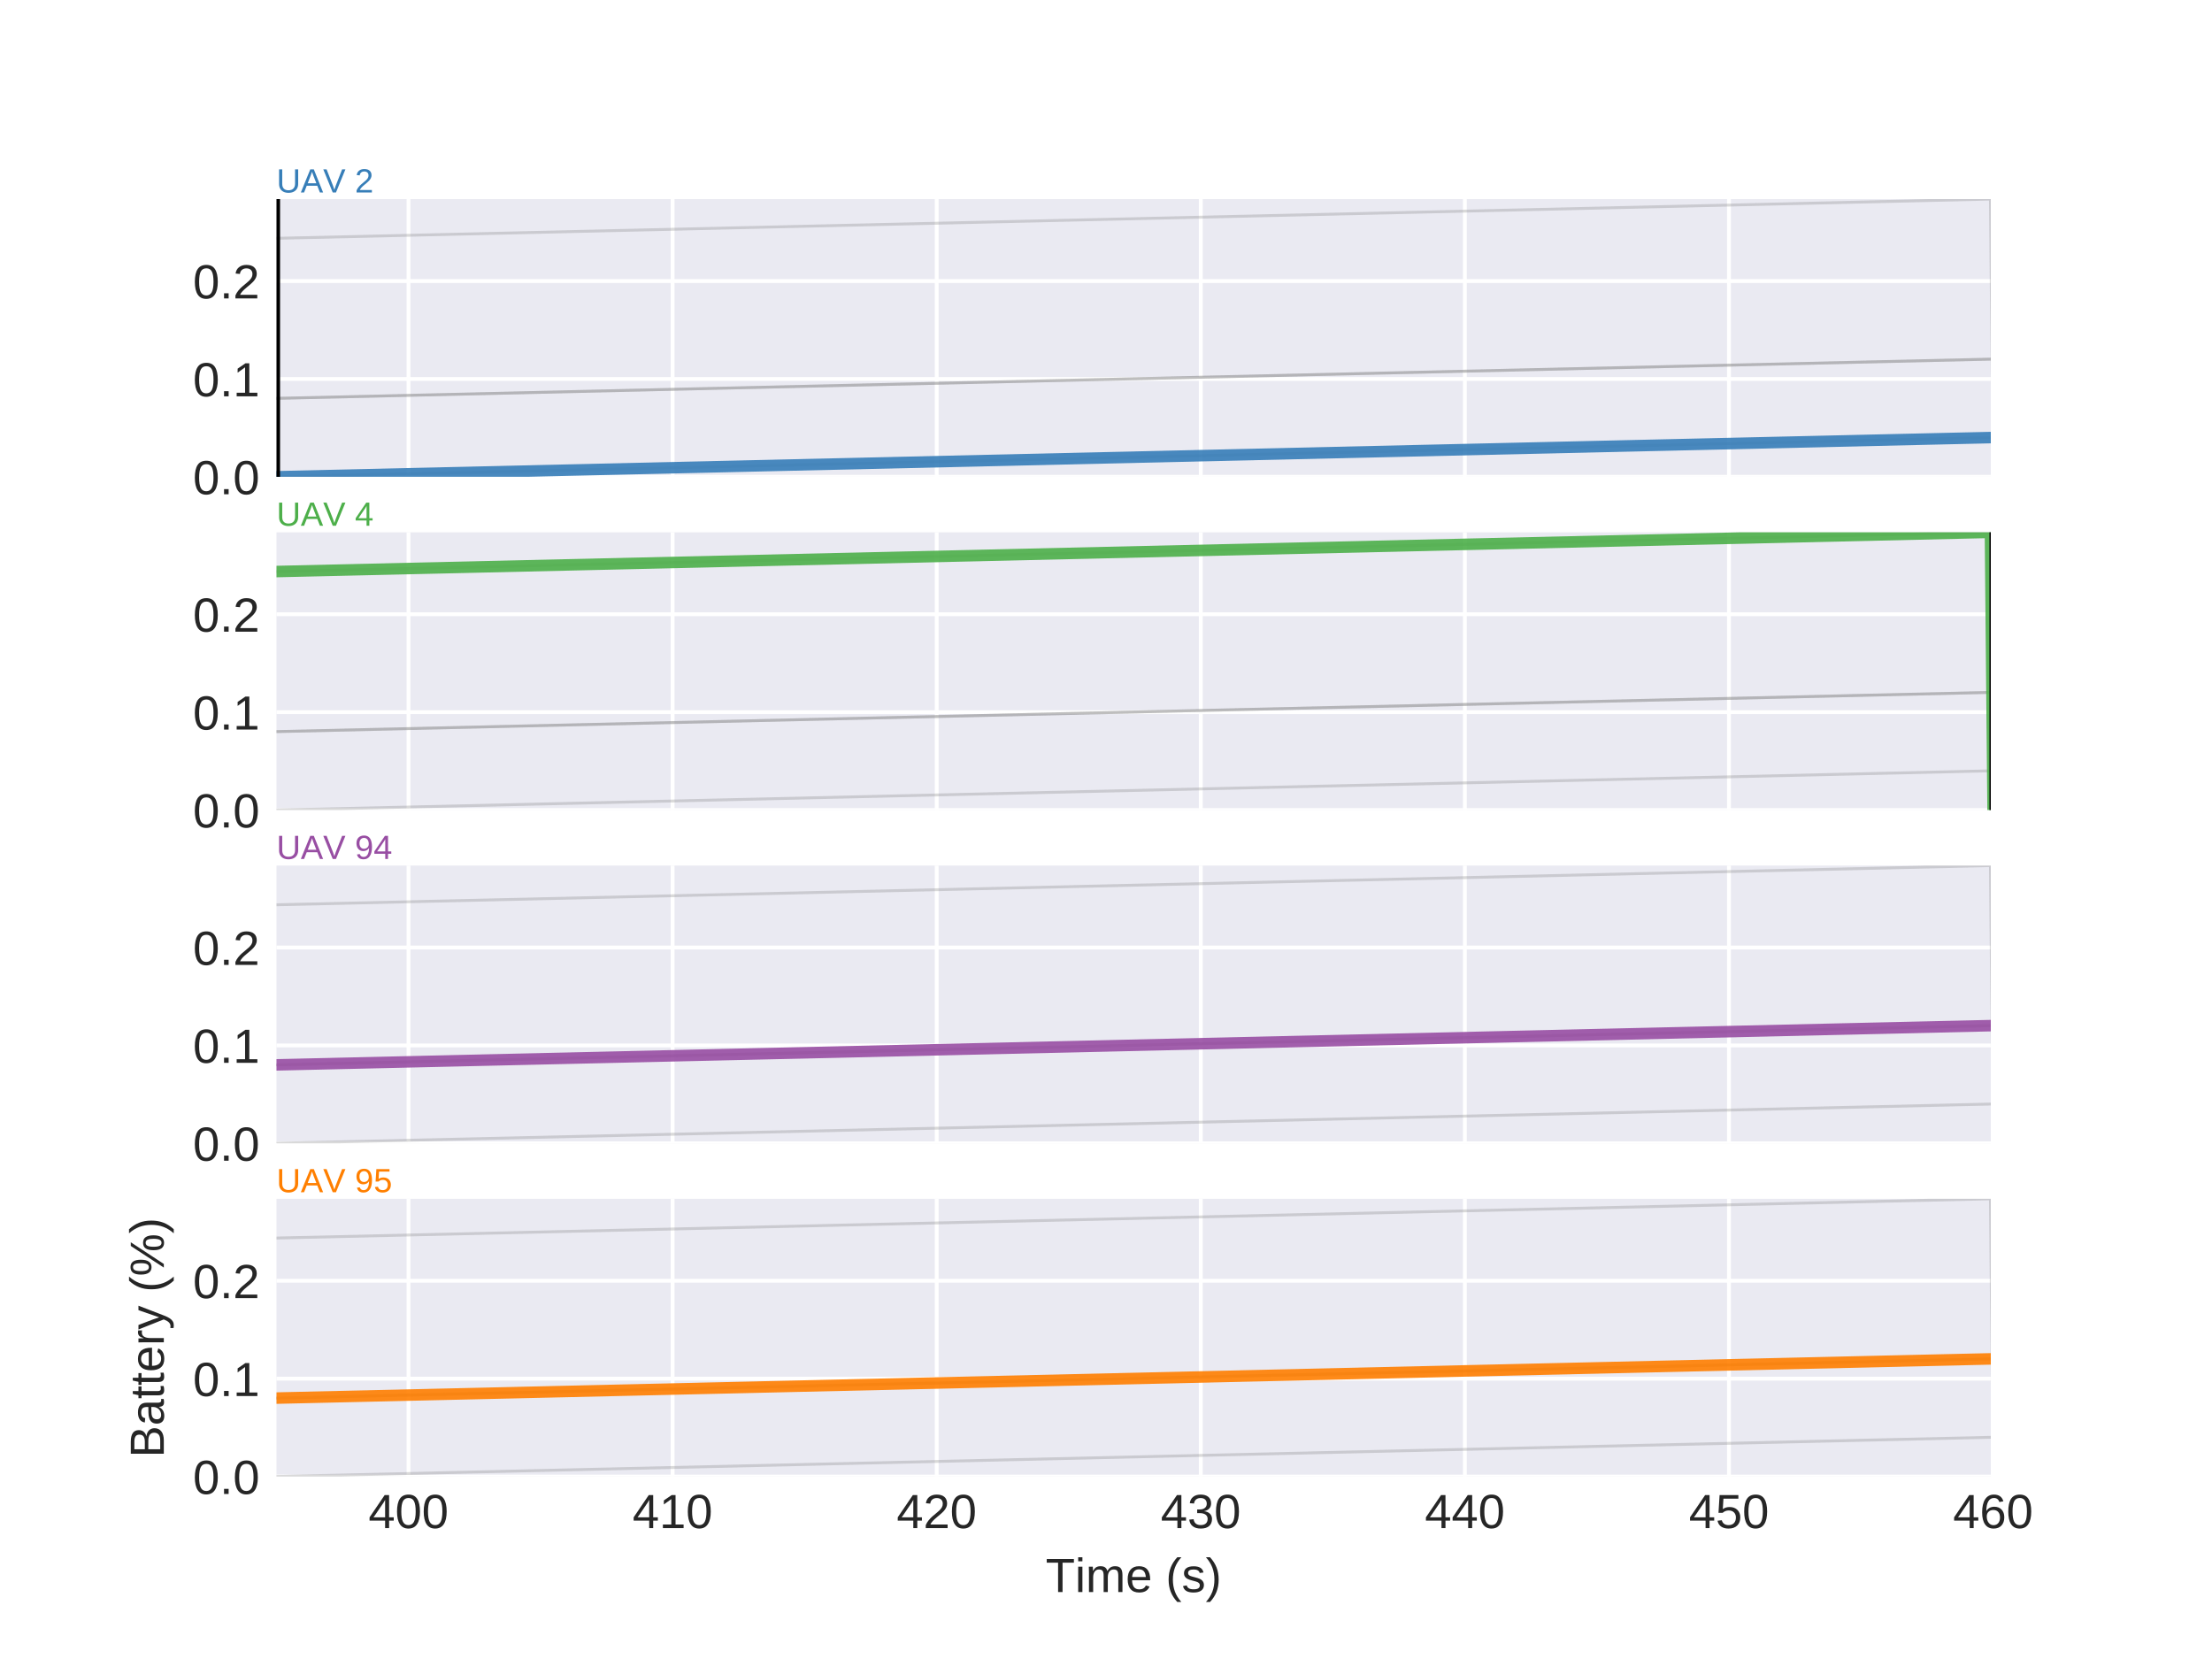 <?xml version="1.0" encoding="utf-8" standalone="no"?>
<!DOCTYPE svg PUBLIC "-//W3C//DTD SVG 1.1//EN"
  "http://www.w3.org/Graphics/SVG/1.1/DTD/svg11.dtd">
<!-- Created with matplotlib (http://matplotlib.org/) -->
<svg height="345.6pt" version="1.1" viewBox="0 0 460.8 345.6" width="460.8pt" xmlns="http://www.w3.org/2000/svg" xmlns:xlink="http://www.w3.org/1999/xlink">
 <defs>
  <style type="text/css">
*{stroke-linecap:butt;stroke-linejoin:round;}
  </style>
 </defs>
 <g id="figure_1">
  <g id="patch_1">
   <path d="M 0 345.6 
L 460.8 345.6 
L 460.8 0 
L 0 0 
z
" style="fill:#ffffff;"/>
  </g>
  <g id="axes_1">
   <g id="patch_2">
    <path d="M 57.6 99.322 
L 414.72 99.322 
L 414.72 41.472 
L 57.6 41.472 
z
" style="fill:#eaeaf2;"/>
   </g>
   <g id="matplotlib.axis_1">
    <g id="xtick_1">
     <g id="line2d_1">
      <path clip-path="url(#pa9ad969829)" d="M 85.097 99.322 
L 85.097 41.472 
" style="fill:none;stroke:#ffffff;stroke-linecap:round;stroke-width:0.8;"/>
     </g>
     <g id="line2d_2"/>
    </g>
    <g id="xtick_2">
     <g id="line2d_3">
      <path clip-path="url(#pa9ad969829)" d="M 140.112 99.322 
L 140.112 41.472 
" style="fill:none;stroke:#ffffff;stroke-linecap:round;stroke-width:0.8;"/>
     </g>
     <g id="line2d_4"/>
    </g>
    <g id="xtick_3">
     <g id="line2d_5">
      <path clip-path="url(#pa9ad969829)" d="M 195.127 99.322 
L 195.127 41.472 
" style="fill:none;stroke:#ffffff;stroke-linecap:round;stroke-width:0.8;"/>
     </g>
     <g id="line2d_6"/>
    </g>
    <g id="xtick_4">
     <g id="line2d_7">
      <path clip-path="url(#pa9ad969829)" d="M 250.142 99.322 
L 250.142 41.472 
" style="fill:none;stroke:#ffffff;stroke-linecap:round;stroke-width:0.8;"/>
     </g>
     <g id="line2d_8"/>
    </g>
    <g id="xtick_5">
     <g id="line2d_9">
      <path clip-path="url(#pa9ad969829)" d="M 305.157 99.322 
L 305.157 41.472 
" style="fill:none;stroke:#ffffff;stroke-linecap:round;stroke-width:0.8;"/>
     </g>
     <g id="line2d_10"/>
    </g>
    <g id="xtick_6">
     <g id="line2d_11">
      <path clip-path="url(#pa9ad969829)" d="M 360.172 99.322 
L 360.172 41.472 
" style="fill:none;stroke:#ffffff;stroke-linecap:round;stroke-width:0.8;"/>
     </g>
     <g id="line2d_12"/>
    </g>
    <g id="xtick_7">
     <g id="line2d_13">
      <path clip-path="url(#pa9ad969829)" d="M 415.188 99.322 
L 415.188 41.472 
" style="fill:none;stroke:#ffffff;stroke-linecap:round;stroke-width:0.8;"/>
     </g>
     <g id="line2d_14"/>
    </g>
   </g>
   <g id="matplotlib.axis_2">
    <g id="ytick_1">
     <g id="line2d_15">
      <path clip-path="url(#pa9ad969829)" d="M 57.6 99.337 
L 414.72 99.337 
" style="fill:none;stroke:#ffffff;stroke-linecap:round;stroke-width:0.8;"/>
     </g>
     <g id="line2d_16"/>
     <g id="text_1">
      <!-- 0.0 -->
      <defs>
       <path d="M 51.703 34.422 
Q 51.703 17.188 45.625 8.094 
Q 39.547 -0.984 27.688 -0.984 
Q 15.828 -0.984 9.859 8.047 
Q 3.906 17.094 3.906 34.422 
Q 3.906 52.156 9.688 60.984 
Q 15.484 69.828 27.984 69.828 
Q 40.141 69.828 45.922 60.891 
Q 51.703 51.953 51.703 34.422 
z
M 42.781 34.422 
Q 42.781 49.312 39.328 56 
Q 35.891 62.703 27.984 62.703 
Q 19.875 62.703 16.328 56.109 
Q 12.797 49.516 12.797 34.422 
Q 12.797 19.781 16.375 12.984 
Q 19.969 6.203 27.781 6.203 
Q 35.547 6.203 39.156 13.125 
Q 42.781 20.062 42.781 34.422 
z
" id="LiberationSans-30"/>
       <path d="M 9.125 0 
L 9.125 10.688 
L 18.656 10.688 
L 18.656 0 
z
" id="LiberationSans-2e"/>
      </defs>
      <g style="fill:#262626;" transform="translate(40.2 102.96)scale(0.1 -0.1)">
       <use xlink:href="#LiberationSans-30"/>
       <use x="55.615" xlink:href="#LiberationSans-2e"/>
       <use x="83.398" xlink:href="#LiberationSans-30"/>
      </g>
     </g>
    </g>
    <g id="ytick_2">
     <g id="line2d_17">
      <path clip-path="url(#pa9ad969829)" d="M 57.6 78.94 
L 414.72 78.94 
" style="fill:none;stroke:#ffffff;stroke-linecap:round;stroke-width:0.8;"/>
     </g>
     <g id="line2d_18"/>
     <g id="text_2">
      <!-- 0.1 -->
      <defs>
       <path d="M 7.625 0 
L 7.625 7.469 
L 25.141 7.469 
L 25.141 60.406 
L 9.625 49.312 
L 9.625 57.625 
L 25.875 68.797 
L 33.984 68.797 
L 33.984 7.469 
L 50.734 7.469 
L 50.734 0 
z
" id="LiberationSans-31"/>
      </defs>
      <g style="fill:#262626;" transform="translate(40.2 82.563)scale(0.1 -0.1)">
       <use xlink:href="#LiberationSans-30"/>
       <use x="55.615" xlink:href="#LiberationSans-2e"/>
       <use x="83.398" xlink:href="#LiberationSans-31"/>
      </g>
     </g>
    </g>
    <g id="ytick_3">
     <g id="line2d_19">
      <path clip-path="url(#pa9ad969829)" d="M 57.6 58.543 
L 414.72 58.543 
" style="fill:none;stroke:#ffffff;stroke-linecap:round;stroke-width:0.8;"/>
     </g>
     <g id="line2d_20"/>
     <g id="text_3">
      <!-- 0.2 -->
      <defs>
       <path d="M 5.031 0 
L 5.031 6.203 
Q 7.516 11.922 11.109 16.281 
Q 14.703 20.656 18.656 24.188 
Q 22.609 27.734 26.484 30.766 
Q 30.375 33.797 33.5 36.812 
Q 36.625 39.844 38.547 43.156 
Q 40.484 46.484 40.484 50.688 
Q 40.484 56.344 37.156 59.469 
Q 33.844 62.594 27.938 62.594 
Q 22.312 62.594 18.672 59.547 
Q 15.047 56.5 14.406 50.984 
L 5.422 51.812 
Q 6.391 60.062 12.422 64.938 
Q 18.453 69.828 27.938 69.828 
Q 38.328 69.828 43.922 64.922 
Q 49.516 60.016 49.516 50.984 
Q 49.516 46.969 47.672 43.016 
Q 45.844 39.062 42.234 35.109 
Q 38.625 31.156 28.422 22.859 
Q 22.797 18.266 19.469 14.578 
Q 16.156 10.891 14.703 7.469 
L 50.594 7.469 
L 50.594 0 
z
" id="LiberationSans-32"/>
      </defs>
      <g style="fill:#262626;" transform="translate(40.2 62.166)scale(0.1 -0.1)">
       <use xlink:href="#LiberationSans-30"/>
       <use x="55.615" xlink:href="#LiberationSans-2e"/>
       <use x="83.398" xlink:href="#LiberationSans-32"/>
      </g>
     </g>
    </g>
   </g>
   <g id="line2d_21">
    <path clip-path="url(#pa9ad969829)" d="M 57.589 99.324 
L 405.367 91.369 
L 415.243 91.143 
L 415.243 91.143 
" style="fill:none;stroke:#808080;stroke-linecap:round;stroke-opacity:0.3;stroke-width:0.6;"/>
   </g>
   <g id="line2d_22">
    <path clip-path="url(#pa9ad969829)" d="M 57.149 82.997 
L 415.215 74.805 
L 415.215 74.805 
" style="fill:none;stroke:#808080;stroke-linecap:round;stroke-opacity:0.3;stroke-width:0.6;"/>
   </g>
   <g id="line2d_23">
    <path clip-path="url(#pa9ad969829)" d="M 57.05 49.656 
L 414.648 41.472 
L 415.199 99.324 
L 415.199 99.324 
" style="fill:none;stroke:#808080;stroke-linecap:round;stroke-opacity:0.3;stroke-width:0.6;"/>
   </g>
   <g id="line2d_24">
    <path clip-path="url(#pa9ad969829)" d="M 57.127 82.998 
L 415.193 74.806 
L 415.193 74.806 
" style="fill:none;stroke:#808080;stroke-linecap:round;stroke-opacity:0.3;stroke-width:0.6;"/>
   </g>
   <g id="line2d_25">
    <path clip-path="url(#pa9ad969829)" d="M 57.589 99.324 
L 405.367 91.369 
L 415.243 91.143 
L 415.243 91.143 
" style="fill:none;stroke:#377eb8;stroke-linecap:round;stroke-opacity:0.9;stroke-width:2.4;"/>
   </g>
   <g id="line2d_26">
    <path clip-path="url(#pa9ad969829)" style="fill:none;stroke:#000000;stroke-linecap:round;stroke-width:1.5;"/>
   </g>
   <g id="line2d_27">
    <path clip-path="url(#pa9ad969829)" style="fill:none;stroke:#000000;stroke-linecap:round;stroke-width:1.5;"/>
   </g>
   <g id="line2d_28">
    <path clip-path="url(#pa9ad969829)" d="M 57.589 99.322 
L 57.589 41.472 
" style="fill:none;stroke:#000000;stroke-linecap:round;stroke-width:1.5;"/>
   </g>
   <g id="line2d_29">
    <path clip-path="url(#pa9ad969829)" style="fill:none;stroke:#ff0000;stroke-linecap:round;stroke-width:1.5;"/>
   </g>
   <g id="line2d_30">
    <path clip-path="url(#pa9ad969829)" style="fill:none;stroke:#ff0000;stroke-linecap:round;stroke-width:1.5;"/>
   </g>
   <g id="patch_3">
    <path d="M 57.6 99.322 
L 57.6 41.472 
" style="fill:none;"/>
   </g>
   <g id="patch_4">
    <path d="M 414.72 99.322 
L 414.72 41.472 
" style="fill:none;"/>
   </g>
   <g id="patch_5">
    <path d="M 57.6 99.322 
L 414.72 99.322 
" style="fill:none;"/>
   </g>
   <g id="patch_6">
    <path d="M 57.6 41.472 
L 414.72 41.472 
" style="fill:none;"/>
   </g>
   <g id="text_4">
    <!-- UAV 2 -->
    <defs>
     <path d="M 35.688 -0.984 
Q 27.25 -0.984 20.953 2.094 
Q 14.656 5.172 11.188 11.031 
Q 7.719 16.891 7.719 25 
L 7.719 68.797 
L 17.047 68.797 
L 17.047 25.781 
Q 17.047 16.359 21.828 11.469 
Q 26.609 6.594 35.641 6.594 
Q 44.922 6.594 50.062 11.641 
Q 55.219 16.703 55.219 26.422 
L 55.219 68.797 
L 64.5 68.797 
L 64.5 25.875 
Q 64.5 17.531 60.953 11.469 
Q 57.422 5.422 50.953 2.219 
Q 44.484 -0.984 35.688 -0.984 
z
" id="LiberationSans-55"/>
     <path d="M 56.984 0 
L 49.125 20.125 
L 17.781 20.125 
L 9.859 0 
L 0.203 0 
L 28.266 68.797 
L 38.875 68.797 
L 66.5 0 
z
M 33.453 61.766 
L 33.016 60.406 
Q 31.781 56.344 29.391 50 
L 20.609 27.391 
L 46.344 27.391 
L 37.5 50.094 
Q 36.141 53.469 34.766 57.719 
z
" id="LiberationSans-41"/>
     <path d="M 38.188 0 
L 28.516 0 
L 0.438 68.797 
L 10.25 68.797 
L 29.297 20.359 
L 33.406 8.203 
L 37.5 20.359 
L 56.453 68.797 
L 66.266 68.797 
z
" id="LiberationSans-56"/>
     <path id="LiberationSans-20"/>
    </defs>
    <g style="fill:#377eb8;" transform="translate(57.6 40.1)scale(0.07 -0.07)">
     <use xlink:href="#LiberationSans-55"/>
     <use x="72.217" xlink:href="#LiberationSans-41"/>
     <use x="138.807" xlink:href="#LiberationSans-56"/>
     <use x="205.506" xlink:href="#LiberationSans-20"/>
     <use x="233.289" xlink:href="#LiberationSans-32"/>
    </g>
   </g>
  </g>
  <g id="axes_2">
   <g id="patch_7">
    <path d="M 57.6 168.743 
L 414.72 168.743 
L 414.72 110.893 
L 57.6 110.893 
z
" style="fill:#eaeaf2;"/>
   </g>
   <g id="matplotlib.axis_3">
    <g id="xtick_8">
     <g id="line2d_31">
      <path clip-path="url(#pe1f23b8f5a)" d="M 85.097 168.743 
L 85.097 110.893 
" style="fill:none;stroke:#ffffff;stroke-linecap:round;stroke-width:0.8;"/>
     </g>
     <g id="line2d_32"/>
    </g>
    <g id="xtick_9">
     <g id="line2d_33">
      <path clip-path="url(#pe1f23b8f5a)" d="M 140.112 168.743 
L 140.112 110.893 
" style="fill:none;stroke:#ffffff;stroke-linecap:round;stroke-width:0.8;"/>
     </g>
     <g id="line2d_34"/>
    </g>
    <g id="xtick_10">
     <g id="line2d_35">
      <path clip-path="url(#pe1f23b8f5a)" d="M 195.127 168.743 
L 195.127 110.893 
" style="fill:none;stroke:#ffffff;stroke-linecap:round;stroke-width:0.8;"/>
     </g>
     <g id="line2d_36"/>
    </g>
    <g id="xtick_11">
     <g id="line2d_37">
      <path clip-path="url(#pe1f23b8f5a)" d="M 250.142 168.743 
L 250.142 110.893 
" style="fill:none;stroke:#ffffff;stroke-linecap:round;stroke-width:0.8;"/>
     </g>
     <g id="line2d_38"/>
    </g>
    <g id="xtick_12">
     <g id="line2d_39">
      <path clip-path="url(#pe1f23b8f5a)" d="M 305.157 168.743 
L 305.157 110.893 
" style="fill:none;stroke:#ffffff;stroke-linecap:round;stroke-width:0.8;"/>
     </g>
     <g id="line2d_40"/>
    </g>
    <g id="xtick_13">
     <g id="line2d_41">
      <path clip-path="url(#pe1f23b8f5a)" d="M 360.172 168.743 
L 360.172 110.893 
" style="fill:none;stroke:#ffffff;stroke-linecap:round;stroke-width:0.8;"/>
     </g>
     <g id="line2d_42"/>
    </g>
    <g id="xtick_14">
     <g id="line2d_43">
      <path clip-path="url(#pe1f23b8f5a)" d="M 415.188 168.743 
L 415.188 110.893 
" style="fill:none;stroke:#ffffff;stroke-linecap:round;stroke-width:0.8;"/>
     </g>
     <g id="line2d_44"/>
    </g>
   </g>
   <g id="matplotlib.axis_4">
    <g id="ytick_4">
     <g id="line2d_45">
      <path clip-path="url(#pe1f23b8f5a)" d="M 57.6 168.757 
L 414.72 168.757 
" style="fill:none;stroke:#ffffff;stroke-linecap:round;stroke-width:0.8;"/>
     </g>
     <g id="line2d_46"/>
     <g id="text_5">
      <!-- 0.0 -->
      <g style="fill:#262626;" transform="translate(40.2 172.381)scale(0.1 -0.1)">
       <use xlink:href="#LiberationSans-30"/>
       <use x="55.615" xlink:href="#LiberationSans-2e"/>
       <use x="83.398" xlink:href="#LiberationSans-30"/>
      </g>
     </g>
    </g>
    <g id="ytick_5">
     <g id="line2d_47">
      <path clip-path="url(#pe1f23b8f5a)" d="M 57.6 148.36 
L 414.72 148.36 
" style="fill:none;stroke:#ffffff;stroke-linecap:round;stroke-width:0.8;"/>
     </g>
     <g id="line2d_48"/>
     <g id="text_6">
      <!-- 0.1 -->
      <g style="fill:#262626;" transform="translate(40.2 151.984)scale(0.1 -0.1)">
       <use xlink:href="#LiberationSans-30"/>
       <use x="55.615" xlink:href="#LiberationSans-2e"/>
       <use x="83.398" xlink:href="#LiberationSans-31"/>
      </g>
     </g>
    </g>
    <g id="ytick_6">
     <g id="line2d_49">
      <path clip-path="url(#pe1f23b8f5a)" d="M 57.6 127.963 
L 414.72 127.963 
" style="fill:none;stroke:#ffffff;stroke-linecap:round;stroke-width:0.8;"/>
     </g>
     <g id="line2d_50"/>
     <g id="text_7">
      <!-- 0.2 -->
      <g style="fill:#262626;" transform="translate(40.2 131.587)scale(0.1 -0.1)">
       <use xlink:href="#LiberationSans-30"/>
       <use x="55.615" xlink:href="#LiberationSans-2e"/>
       <use x="83.398" xlink:href="#LiberationSans-32"/>
      </g>
     </g>
    </g>
   </g>
   <g id="line2d_51">
    <path clip-path="url(#pe1f23b8f5a)" d="M 57.589 168.745 
L 405.367 160.79 
L 415.243 160.564 
L 415.243 160.564 
" style="fill:none;stroke:#808080;stroke-linecap:round;stroke-opacity:0.3;stroke-width:0.6;"/>
   </g>
   <g id="line2d_52">
    <path clip-path="url(#pe1f23b8f5a)" d="M 57.149 152.418 
L 415.215 144.226 
L 415.215 144.226 
" style="fill:none;stroke:#808080;stroke-linecap:round;stroke-opacity:0.3;stroke-width:0.6;"/>
   </g>
   <g id="line2d_53">
    <path clip-path="url(#pe1f23b8f5a)" d="M 57.05 119.076 
L 414.648 110.893 
L 415.199 168.745 
L 415.199 168.745 
" style="fill:none;stroke:#808080;stroke-linecap:round;stroke-opacity:0.3;stroke-width:0.6;"/>
   </g>
   <g id="line2d_54">
    <path clip-path="url(#pe1f23b8f5a)" d="M 57.127 152.418 
L 415.193 144.227 
L 415.193 144.227 
" style="fill:none;stroke:#808080;stroke-linecap:round;stroke-opacity:0.3;stroke-width:0.6;"/>
   </g>
   <g id="line2d_55">
    <path clip-path="url(#pe1f23b8f5a)" d="M 57.05 119.076 
L 414.648 110.893 
L 415.199 168.745 
L 415.199 168.745 
" style="fill:none;stroke:#4daf4a;stroke-linecap:round;stroke-opacity:0.9;stroke-width:2.4;"/>
   </g>
   <g id="line2d_56">
    <path clip-path="url(#pe1f23b8f5a)" style="fill:none;stroke:#000000;stroke-linecap:round;stroke-width:1.5;"/>
   </g>
   <g id="line2d_57">
    <path clip-path="url(#pe1f23b8f5a)" d="M 415.188 168.743 
L 415.188 110.893 
" style="fill:none;stroke:#000000;stroke-linecap:round;stroke-width:1.5;"/>
   </g>
   <g id="line2d_58">
    <path clip-path="url(#pe1f23b8f5a)" style="fill:none;stroke:#ff0000;stroke-linecap:round;stroke-width:1.5;"/>
   </g>
   <g id="line2d_59">
    <path clip-path="url(#pe1f23b8f5a)" style="fill:none;stroke:#ff0000;stroke-linecap:round;stroke-width:1.5;"/>
   </g>
   <g id="patch_8">
    <path d="M 57.6 168.743 
L 57.6 110.893 
" style="fill:none;"/>
   </g>
   <g id="patch_9">
    <path d="M 414.72 168.743 
L 414.72 110.893 
" style="fill:none;"/>
   </g>
   <g id="patch_10">
    <path d="M 57.6 168.743 
L 414.72 168.743 
" style="fill:none;"/>
   </g>
   <g id="patch_11">
    <path d="M 57.6 110.893 
L 414.72 110.893 
" style="fill:none;"/>
   </g>
   <g id="text_8">
    <!-- UAV 4 -->
    <defs>
     <path d="M 43.016 15.578 
L 43.016 0 
L 34.719 0 
L 34.719 15.578 
L 2.297 15.578 
L 2.297 22.406 
L 33.797 68.797 
L 43.016 68.797 
L 43.016 22.516 
L 52.688 22.516 
L 52.688 15.578 
z
M 34.719 58.891 
Q 34.625 58.594 33.344 56.297 
Q 32.078 54 31.453 53.078 
L 13.812 27.094 
L 11.188 23.484 
L 10.406 22.516 
L 34.719 22.516 
z
" id="LiberationSans-34"/>
    </defs>
    <g style="fill:#4daf4a;" transform="translate(57.6 109.521)scale(0.07 -0.07)">
     <use xlink:href="#LiberationSans-55"/>
     <use x="72.217" xlink:href="#LiberationSans-41"/>
     <use x="138.807" xlink:href="#LiberationSans-56"/>
     <use x="205.506" xlink:href="#LiberationSans-20"/>
     <use x="233.289" xlink:href="#LiberationSans-34"/>
    </g>
   </g>
  </g>
  <g id="axes_3">
   <g id="patch_12">
    <path d="M 57.6 238.163 
L 414.72 238.163 
L 414.72 180.313 
L 57.6 180.313 
z
" style="fill:#eaeaf2;"/>
   </g>
   <g id="matplotlib.axis_5">
    <g id="xtick_15">
     <g id="line2d_60">
      <path clip-path="url(#p19904a458f)" d="M 85.097 238.163 
L 85.097 180.313 
" style="fill:none;stroke:#ffffff;stroke-linecap:round;stroke-width:0.8;"/>
     </g>
     <g id="line2d_61"/>
    </g>
    <g id="xtick_16">
     <g id="line2d_62">
      <path clip-path="url(#p19904a458f)" d="M 140.112 238.163 
L 140.112 180.313 
" style="fill:none;stroke:#ffffff;stroke-linecap:round;stroke-width:0.8;"/>
     </g>
     <g id="line2d_63"/>
    </g>
    <g id="xtick_17">
     <g id="line2d_64">
      <path clip-path="url(#p19904a458f)" d="M 195.127 238.163 
L 195.127 180.313 
" style="fill:none;stroke:#ffffff;stroke-linecap:round;stroke-width:0.8;"/>
     </g>
     <g id="line2d_65"/>
    </g>
    <g id="xtick_18">
     <g id="line2d_66">
      <path clip-path="url(#p19904a458f)" d="M 250.142 238.163 
L 250.142 180.313 
" style="fill:none;stroke:#ffffff;stroke-linecap:round;stroke-width:0.8;"/>
     </g>
     <g id="line2d_67"/>
    </g>
    <g id="xtick_19">
     <g id="line2d_68">
      <path clip-path="url(#p19904a458f)" d="M 305.157 238.163 
L 305.157 180.313 
" style="fill:none;stroke:#ffffff;stroke-linecap:round;stroke-width:0.8;"/>
     </g>
     <g id="line2d_69"/>
    </g>
    <g id="xtick_20">
     <g id="line2d_70">
      <path clip-path="url(#p19904a458f)" d="M 360.172 238.163 
L 360.172 180.313 
" style="fill:none;stroke:#ffffff;stroke-linecap:round;stroke-width:0.8;"/>
     </g>
     <g id="line2d_71"/>
    </g>
    <g id="xtick_21">
     <g id="line2d_72">
      <path clip-path="url(#p19904a458f)" d="M 415.188 238.163 
L 415.188 180.313 
" style="fill:none;stroke:#ffffff;stroke-linecap:round;stroke-width:0.8;"/>
     </g>
     <g id="line2d_73"/>
    </g>
   </g>
   <g id="matplotlib.axis_6">
    <g id="ytick_7">
     <g id="line2d_74">
      <path clip-path="url(#p19904a458f)" d="M 57.6 238.178 
L 414.72 238.178 
" style="fill:none;stroke:#ffffff;stroke-linecap:round;stroke-width:0.8;"/>
     </g>
     <g id="line2d_75"/>
     <g id="text_9">
      <!-- 0.0 -->
      <g style="fill:#262626;" transform="translate(40.2 241.801)scale(0.1 -0.1)">
       <use xlink:href="#LiberationSans-30"/>
       <use x="55.615" xlink:href="#LiberationSans-2e"/>
       <use x="83.398" xlink:href="#LiberationSans-30"/>
      </g>
     </g>
    </g>
    <g id="ytick_8">
     <g id="line2d_76">
      <path clip-path="url(#p19904a458f)" d="M 57.6 217.781 
L 414.72 217.781 
" style="fill:none;stroke:#ffffff;stroke-linecap:round;stroke-width:0.8;"/>
     </g>
     <g id="line2d_77"/>
     <g id="text_10">
      <!-- 0.1 -->
      <g style="fill:#262626;" transform="translate(40.2 221.404)scale(0.1 -0.1)">
       <use xlink:href="#LiberationSans-30"/>
       <use x="55.615" xlink:href="#LiberationSans-2e"/>
       <use x="83.398" xlink:href="#LiberationSans-31"/>
      </g>
     </g>
    </g>
    <g id="ytick_9">
     <g id="line2d_78">
      <path clip-path="url(#p19904a458f)" d="M 57.6 197.384 
L 414.72 197.384 
" style="fill:none;stroke:#ffffff;stroke-linecap:round;stroke-width:0.8;"/>
     </g>
     <g id="line2d_79"/>
     <g id="text_11">
      <!-- 0.2 -->
      <g style="fill:#262626;" transform="translate(40.2 201.007)scale(0.1 -0.1)">
       <use xlink:href="#LiberationSans-30"/>
       <use x="55.615" xlink:href="#LiberationSans-2e"/>
       <use x="83.398" xlink:href="#LiberationSans-32"/>
      </g>
     </g>
    </g>
   </g>
   <g id="line2d_80">
    <path clip-path="url(#p19904a458f)" d="M 57.589 238.165 
L 405.367 230.21 
L 415.243 229.984 
L 415.243 229.984 
" style="fill:none;stroke:#808080;stroke-linecap:round;stroke-opacity:0.3;stroke-width:0.6;"/>
   </g>
   <g id="line2d_81">
    <path clip-path="url(#p19904a458f)" d="M 57.149 221.838 
L 415.215 213.646 
L 415.215 213.646 
" style="fill:none;stroke:#808080;stroke-linecap:round;stroke-opacity:0.3;stroke-width:0.6;"/>
   </g>
   <g id="line2d_82">
    <path clip-path="url(#p19904a458f)" d="M 57.05 188.497 
L 414.648 180.313 
L 415.199 238.165 
L 415.199 238.165 
" style="fill:none;stroke:#808080;stroke-linecap:round;stroke-opacity:0.3;stroke-width:0.6;"/>
   </g>
   <g id="line2d_83">
    <path clip-path="url(#p19904a458f)" d="M 57.127 221.839 
L 415.193 213.647 
L 415.193 213.647 
" style="fill:none;stroke:#808080;stroke-linecap:round;stroke-opacity:0.3;stroke-width:0.6;"/>
   </g>
   <g id="line2d_84">
    <path clip-path="url(#p19904a458f)" d="M 57.127 221.839 
L 415.193 213.647 
L 415.193 213.647 
" style="fill:none;stroke:#984ea3;stroke-linecap:round;stroke-opacity:0.9;stroke-width:2.4;"/>
   </g>
   <g id="line2d_85">
    <path clip-path="url(#p19904a458f)" style="fill:none;stroke:#000000;stroke-linecap:round;stroke-width:1.5;"/>
   </g>
   <g id="line2d_86">
    <path clip-path="url(#p19904a458f)" style="fill:none;stroke:#ff0000;stroke-linecap:round;stroke-width:1.5;"/>
   </g>
   <g id="line2d_87">
    <path clip-path="url(#p19904a458f)" style="fill:none;stroke:#000000;stroke-linecap:round;stroke-width:1.5;"/>
   </g>
   <g id="patch_13">
    <path d="M 57.6 238.163 
L 57.6 180.313 
" style="fill:none;"/>
   </g>
   <g id="patch_14">
    <path d="M 414.72 238.163 
L 414.72 180.313 
" style="fill:none;"/>
   </g>
   <g id="patch_15">
    <path d="M 57.6 238.163 
L 414.72 238.163 
" style="fill:none;"/>
   </g>
   <g id="patch_16">
    <path d="M 57.6 180.313 
L 414.72 180.313 
" style="fill:none;"/>
   </g>
   <g id="text_12">
    <!-- UAV 94 -->
    <defs>
     <path d="M 50.875 35.797 
Q 50.875 18.062 44.406 8.531 
Q 37.938 -0.984 25.984 -0.984 
Q 17.922 -0.984 13.062 2.406 
Q 8.203 5.812 6.109 13.375 
L 14.5 14.703 
Q 17.141 6.109 26.125 6.109 
Q 33.688 6.109 37.844 13.141 
Q 42 20.172 42.188 33.203 
Q 40.234 28.812 35.5 26.141 
Q 30.766 23.484 25.094 23.484 
Q 15.828 23.484 10.25 29.828 
Q 4.688 36.188 4.688 46.688 
Q 4.688 57.469 10.734 63.641 
Q 16.797 69.828 27.594 69.828 
Q 39.062 69.828 44.969 61.328 
Q 50.875 52.828 50.875 35.797 
z
M 41.312 44.281 
Q 41.312 52.594 37.5 57.641 
Q 33.688 62.703 27.297 62.703 
Q 20.953 62.703 17.281 58.375 
Q 13.625 54.047 13.625 46.688 
Q 13.625 39.156 17.281 34.781 
Q 20.953 30.422 27.203 30.422 
Q 31 30.422 34.266 32.156 
Q 37.547 33.891 39.422 37.062 
Q 41.312 40.234 41.312 44.281 
z
" id="LiberationSans-39"/>
    </defs>
    <g style="fill:#984ea3;" transform="translate(57.6 178.941)scale(0.07 -0.07)">
     <use xlink:href="#LiberationSans-55"/>
     <use x="72.217" xlink:href="#LiberationSans-41"/>
     <use x="138.807" xlink:href="#LiberationSans-56"/>
     <use x="205.506" xlink:href="#LiberationSans-20"/>
     <use x="233.289" xlink:href="#LiberationSans-39"/>
     <use x="288.904" xlink:href="#LiberationSans-34"/>
    </g>
   </g>
  </g>
  <g id="axes_4">
   <g id="patch_17">
    <path d="M 57.6 307.584 
L 414.72 307.584 
L 414.72 249.734 
L 57.6 249.734 
z
" style="fill:#eaeaf2;"/>
   </g>
   <g id="matplotlib.axis_7">
    <g id="xtick_22">
     <g id="line2d_88">
      <path clip-path="url(#pd5a6093a24)" d="M 85.097 307.584 
L 85.097 249.734 
" style="fill:none;stroke:#ffffff;stroke-linecap:round;stroke-width:0.8;"/>
     </g>
     <g id="line2d_89"/>
     <g id="text_13">
      <!-- 400 -->
      <g style="fill:#262626;" transform="translate(76.755 318.331)scale(0.1 -0.1)">
       <use xlink:href="#LiberationSans-34"/>
       <use x="55.615" xlink:href="#LiberationSans-30"/>
       <use x="111.23" xlink:href="#LiberationSans-30"/>
      </g>
     </g>
    </g>
    <g id="xtick_23">
     <g id="line2d_90">
      <path clip-path="url(#pd5a6093a24)" d="M 140.112 307.584 
L 140.112 249.734 
" style="fill:none;stroke:#ffffff;stroke-linecap:round;stroke-width:0.8;"/>
     </g>
     <g id="line2d_91"/>
     <g id="text_14">
      <!-- 410 -->
      <g style="fill:#262626;" transform="translate(131.77 318.331)scale(0.1 -0.1)">
       <use xlink:href="#LiberationSans-34"/>
       <use x="55.615" xlink:href="#LiberationSans-31"/>
       <use x="111.23" xlink:href="#LiberationSans-30"/>
      </g>
     </g>
    </g>
    <g id="xtick_24">
     <g id="line2d_92">
      <path clip-path="url(#pd5a6093a24)" d="M 195.127 307.584 
L 195.127 249.734 
" style="fill:none;stroke:#ffffff;stroke-linecap:round;stroke-width:0.8;"/>
     </g>
     <g id="line2d_93"/>
     <g id="text_15">
      <!-- 420 -->
      <g style="fill:#262626;" transform="translate(186.786 318.331)scale(0.1 -0.1)">
       <use xlink:href="#LiberationSans-34"/>
       <use x="55.615" xlink:href="#LiberationSans-32"/>
       <use x="111.23" xlink:href="#LiberationSans-30"/>
      </g>
     </g>
    </g>
    <g id="xtick_25">
     <g id="line2d_94">
      <path clip-path="url(#pd5a6093a24)" d="M 250.142 307.584 
L 250.142 249.734 
" style="fill:none;stroke:#ffffff;stroke-linecap:round;stroke-width:0.8;"/>
     </g>
     <g id="line2d_95"/>
     <g id="text_16">
      <!-- 430 -->
      <defs>
       <path d="M 51.219 19 
Q 51.219 9.469 45.156 4.234 
Q 39.109 -0.984 27.875 -0.984 
Q 17.438 -0.984 11.203 3.734 
Q 4.984 8.453 3.812 17.672 
L 12.891 18.5 
Q 14.656 6.297 27.875 6.297 
Q 34.516 6.297 38.297 9.562 
Q 42.094 12.844 42.094 19.281 
Q 42.094 24.906 37.766 28.047 
Q 33.453 31.203 25.297 31.203 
L 20.312 31.203 
L 20.312 38.812 
L 25.094 38.812 
Q 32.328 38.812 36.297 41.969 
Q 40.281 45.125 40.281 50.688 
Q 40.281 56.203 37.031 59.391 
Q 33.797 62.594 27.391 62.594 
Q 21.578 62.594 17.984 59.609 
Q 14.406 56.641 13.812 51.219 
L 4.984 51.906 
Q 5.953 60.359 11.984 65.094 
Q 18.016 69.828 27.484 69.828 
Q 37.844 69.828 43.578 65.016 
Q 49.312 60.203 49.312 51.609 
Q 49.312 45.016 45.625 40.891 
Q 41.938 36.766 34.906 35.297 
L 34.906 35.109 
Q 42.625 34.281 46.922 29.938 
Q 51.219 25.594 51.219 19 
z
" id="LiberationSans-33"/>
      </defs>
      <g style="fill:#262626;" transform="translate(241.801 318.331)scale(0.1 -0.1)">
       <use xlink:href="#LiberationSans-34"/>
       <use x="55.615" xlink:href="#LiberationSans-33"/>
       <use x="111.23" xlink:href="#LiberationSans-30"/>
      </g>
     </g>
    </g>
    <g id="xtick_26">
     <g id="line2d_96">
      <path clip-path="url(#pd5a6093a24)" d="M 305.157 307.584 
L 305.157 249.734 
" style="fill:none;stroke:#ffffff;stroke-linecap:round;stroke-width:0.8;"/>
     </g>
     <g id="line2d_97"/>
     <g id="text_17">
      <!-- 440 -->
      <g style="fill:#262626;" transform="translate(296.816 318.331)scale(0.1 -0.1)">
       <use xlink:href="#LiberationSans-34"/>
       <use x="55.615" xlink:href="#LiberationSans-34"/>
       <use x="111.23" xlink:href="#LiberationSans-30"/>
      </g>
     </g>
    </g>
    <g id="xtick_27">
     <g id="line2d_98">
      <path clip-path="url(#pd5a6093a24)" d="M 360.172 307.584 
L 360.172 249.734 
" style="fill:none;stroke:#ffffff;stroke-linecap:round;stroke-width:0.8;"/>
     </g>
     <g id="line2d_99"/>
     <g id="text_18">
      <!-- 450 -->
      <defs>
       <path d="M 51.422 22.406 
Q 51.422 11.531 44.953 5.266 
Q 38.484 -0.984 27 -0.984 
Q 17.391 -0.984 11.469 3.219 
Q 5.562 7.422 4 15.375 
L 12.891 16.406 
Q 15.672 6.203 27.203 6.203 
Q 34.281 6.203 38.281 10.469 
Q 42.281 14.75 42.281 22.219 
Q 42.281 28.719 38.25 32.719 
Q 34.234 36.719 27.391 36.719 
Q 23.828 36.719 20.75 35.594 
Q 17.672 34.469 14.594 31.781 
L 6 31.781 
L 8.297 68.797 
L 47.406 68.797 
L 47.406 61.328 
L 16.312 61.328 
L 14.984 39.5 
Q 20.703 43.891 29.203 43.891 
Q 39.359 43.891 45.391 37.938 
Q 51.422 31.984 51.422 22.406 
z
" id="LiberationSans-35"/>
      </defs>
      <g style="fill:#262626;" transform="translate(351.831 318.331)scale(0.1 -0.1)">
       <use xlink:href="#LiberationSans-34"/>
       <use x="55.615" xlink:href="#LiberationSans-35"/>
       <use x="111.23" xlink:href="#LiberationSans-30"/>
      </g>
     </g>
    </g>
    <g id="xtick_28">
     <g id="line2d_100">
      <path clip-path="url(#pd5a6093a24)" d="M 415.188 307.584 
L 415.188 249.734 
" style="fill:none;stroke:#ffffff;stroke-linecap:round;stroke-width:0.8;"/>
     </g>
     <g id="line2d_101"/>
     <g id="text_19">
      <!-- 460 -->
      <defs>
       <path d="M 51.219 22.516 
Q 51.219 11.625 45.312 5.312 
Q 39.406 -0.984 29 -0.984 
Q 17.391 -0.984 11.234 7.656 
Q 5.078 16.312 5.078 32.812 
Q 5.078 50.688 11.469 60.25 
Q 17.875 69.828 29.688 69.828 
Q 45.266 69.828 49.312 55.812 
L 40.922 54.297 
Q 38.328 62.703 29.594 62.703 
Q 22.078 62.703 17.938 55.688 
Q 13.812 48.688 13.812 35.406 
Q 16.219 39.844 20.562 42.156 
Q 24.906 44.484 30.516 44.484 
Q 40.047 44.484 45.625 38.516 
Q 51.219 32.562 51.219 22.516 
z
M 42.281 22.125 
Q 42.281 29.594 38.625 33.641 
Q 34.969 37.703 28.422 37.703 
Q 22.266 37.703 18.484 34.109 
Q 14.703 30.516 14.703 24.219 
Q 14.703 16.266 18.625 11.188 
Q 22.562 6.109 28.719 6.109 
Q 35.062 6.109 38.672 10.375 
Q 42.281 14.656 42.281 22.125 
z
" id="LiberationSans-36"/>
      </defs>
      <g style="fill:#262626;" transform="translate(406.846 318.331)scale(0.1 -0.1)">
       <use xlink:href="#LiberationSans-34"/>
       <use x="55.615" xlink:href="#LiberationSans-36"/>
       <use x="111.23" xlink:href="#LiberationSans-30"/>
      </g>
     </g>
    </g>
    <g id="text_20">
     <!-- Time (s) -->
     <defs>
      <path d="M 35.156 61.188 
L 35.156 0 
L 25.875 0 
L 25.875 61.188 
L 2.25 61.188 
L 2.25 68.797 
L 58.797 68.797 
L 58.797 61.188 
z
" id="LiberationSans-54"/>
      <path d="M 6.688 64.062 
L 6.688 72.469 
L 15.484 72.469 
L 15.484 64.062 
z
M 6.688 0 
L 6.688 52.828 
L 15.484 52.828 
L 15.484 0 
z
" id="LiberationSans-69"/>
      <path d="M 37.5 0 
L 37.5 33.5 
Q 37.5 41.156 35.391 44.078 
Q 33.297 47.016 27.828 47.016 
Q 22.219 47.016 18.938 42.719 
Q 15.672 38.422 15.672 30.609 
L 15.672 0 
L 6.938 0 
L 6.938 41.547 
Q 6.938 50.781 6.641 52.828 
L 14.938 52.828 
Q 14.984 52.594 15.031 51.516 
Q 15.094 50.438 15.156 49.047 
Q 15.234 47.656 15.328 43.797 
L 15.484 43.797 
Q 18.312 49.422 21.969 51.609 
Q 25.641 53.812 30.906 53.812 
Q 36.922 53.812 40.406 51.422 
Q 43.891 49.031 45.266 43.797 
L 45.406 43.797 
Q 48.141 49.125 52.016 51.469 
Q 55.906 53.812 61.422 53.812 
Q 69.438 53.812 73.062 49.469 
Q 76.703 45.125 76.703 35.203 
L 76.703 0 
L 68.016 0 
L 68.016 33.5 
Q 68.016 41.156 65.906 44.078 
Q 63.812 47.016 58.344 47.016 
Q 52.594 47.016 49.391 42.75 
Q 46.188 38.484 46.188 30.609 
L 46.188 0 
z
" id="LiberationSans-6d"/>
      <path d="M 13.484 24.562 
Q 13.484 15.484 17.234 10.547 
Q 21 5.609 28.219 5.609 
Q 33.938 5.609 37.375 7.906 
Q 40.828 10.203 42.047 13.719 
L 49.75 11.531 
Q 45.016 -0.984 28.219 -0.984 
Q 16.5 -0.984 10.375 6 
Q 4.25 12.984 4.25 26.766 
Q 4.25 39.844 10.375 46.828 
Q 16.5 53.812 27.875 53.812 
Q 51.172 53.812 51.172 25.734 
L 51.172 24.562 
z
M 42.094 31.297 
Q 41.359 39.656 37.844 43.484 
Q 34.328 47.312 27.734 47.312 
Q 21.344 47.312 17.609 43.031 
Q 13.875 38.766 13.578 31.297 
z
" id="LiberationSans-65"/>
      <path d="M 6.203 25.984 
Q 6.203 40.094 10.625 51.312 
Q 15.047 62.547 24.219 72.469 
L 32.719 72.469 
Q 23.578 62.312 19.312 50.875 
Q 15.047 39.453 15.047 25.875 
Q 15.047 12.359 19.266 0.969 
Q 23.484 -10.406 32.719 -20.703 
L 24.219 -20.703 
Q 14.984 -10.75 10.594 0.5 
Q 6.203 11.766 6.203 25.781 
z
" id="LiberationSans-28"/>
      <path d="M 46.391 14.594 
Q 46.391 7.125 40.75 3.062 
Q 35.109 -0.984 24.953 -0.984 
Q 15.094 -0.984 9.734 2.266 
Q 4.391 5.516 2.781 12.406 
L 10.547 13.922 
Q 11.672 9.672 15.188 7.688 
Q 18.703 5.719 24.953 5.719 
Q 31.641 5.719 34.734 7.766 
Q 37.844 9.812 37.844 13.922 
Q 37.844 17.047 35.688 19 
Q 33.547 20.953 28.766 22.219 
L 22.469 23.875 
Q 14.891 25.828 11.688 27.703 
Q 8.5 29.594 6.688 32.281 
Q 4.891 34.969 4.891 38.875 
Q 4.891 46.094 10.031 49.875 
Q 15.188 53.656 25.047 53.656 
Q 33.797 53.656 38.938 50.578 
Q 44.094 47.516 45.453 40.719 
L 37.547 39.75 
Q 36.812 43.266 33.609 45.141 
Q 30.422 47.016 25.047 47.016 
Q 19.094 47.016 16.25 45.203 
Q 13.422 43.406 13.422 39.75 
Q 13.422 37.5 14.594 36.031 
Q 15.766 34.578 18.062 33.547 
Q 20.359 32.516 27.734 30.719 
Q 34.719 28.953 37.797 27.469 
Q 40.875 25.984 42.656 24.172 
Q 44.438 22.359 45.406 19.984 
Q 46.391 17.625 46.391 14.594 
z
" id="LiberationSans-73"/>
      <path d="M 27.094 25.781 
Q 27.094 11.672 22.672 0.438 
Q 18.266 -10.797 9.078 -20.703 
L 0.594 -20.703 
Q 9.766 -10.453 14.016 0.891 
Q 18.266 12.25 18.266 25.875 
Q 18.266 39.5 13.984 50.875 
Q 9.719 62.25 0.594 72.469 
L 9.078 72.469 
Q 18.312 62.5 22.703 51.234 
Q 27.094 39.984 27.094 25.984 
z
" id="LiberationSans-29"/>
     </defs>
     <g style="fill:#262626;" transform="translate(217.833 331.653)scale(0.1 -0.1)">
      <use xlink:href="#LiberationSans-54"/>
      <use x="61.037" xlink:href="#LiberationSans-69"/>
      <use x="83.254" xlink:href="#LiberationSans-6d"/>
      <use x="166.555" xlink:href="#LiberationSans-65"/>
      <use x="222.17" xlink:href="#LiberationSans-20"/>
      <use x="249.953" xlink:href="#LiberationSans-28"/>
      <use x="283.254" xlink:href="#LiberationSans-73"/>
      <use x="333.254" xlink:href="#LiberationSans-29"/>
     </g>
    </g>
   </g>
   <g id="matplotlib.axis_8">
    <g id="ytick_10">
     <g id="line2d_102">
      <path clip-path="url(#pd5a6093a24)" d="M 57.6 307.598 
L 414.72 307.598 
" style="fill:none;stroke:#ffffff;stroke-linecap:round;stroke-width:0.8;"/>
     </g>
     <g id="line2d_103"/>
     <g id="text_21">
      <!-- 0.0 -->
      <g style="fill:#262626;" transform="translate(40.2 311.222)scale(0.1 -0.1)">
       <use xlink:href="#LiberationSans-30"/>
       <use x="55.615" xlink:href="#LiberationSans-2e"/>
       <use x="83.398" xlink:href="#LiberationSans-30"/>
      </g>
     </g>
    </g>
    <g id="ytick_11">
     <g id="line2d_104">
      <path clip-path="url(#pd5a6093a24)" d="M 57.6 287.201 
L 414.72 287.201 
" style="fill:none;stroke:#ffffff;stroke-linecap:round;stroke-width:0.8;"/>
     </g>
     <g id="line2d_105"/>
     <g id="text_22">
      <!-- 0.1 -->
      <g style="fill:#262626;" transform="translate(40.2 290.825)scale(0.1 -0.1)">
       <use xlink:href="#LiberationSans-30"/>
       <use x="55.615" xlink:href="#LiberationSans-2e"/>
       <use x="83.398" xlink:href="#LiberationSans-31"/>
      </g>
     </g>
    </g>
    <g id="ytick_12">
     <g id="line2d_106">
      <path clip-path="url(#pd5a6093a24)" d="M 57.6 266.804 
L 414.72 266.804 
" style="fill:none;stroke:#ffffff;stroke-linecap:round;stroke-width:0.8;"/>
     </g>
     <g id="line2d_107"/>
     <g id="text_23">
      <!-- 0.2 -->
      <g style="fill:#262626;" transform="translate(40.2 270.428)scale(0.1 -0.1)">
       <use xlink:href="#LiberationSans-30"/>
       <use x="55.615" xlink:href="#LiberationSans-2e"/>
       <use x="83.398" xlink:href="#LiberationSans-32"/>
      </g>
     </g>
    </g>
    <g id="text_24">
     <!-- Battery (%) -->
     <defs>
      <path d="M 61.422 19.391 
Q 61.422 10.203 54.734 5.094 
Q 48.047 0 36.141 0 
L 8.203 0 
L 8.203 68.797 
L 33.203 68.797 
Q 57.422 68.797 57.422 52.094 
Q 57.422 46 54 41.844 
Q 50.594 37.703 44.344 36.281 
Q 52.547 35.297 56.984 30.781 
Q 61.422 26.266 61.422 19.391 
z
M 48.047 50.984 
Q 48.047 56.547 44.234 58.938 
Q 40.438 61.328 33.203 61.328 
L 17.531 61.328 
L 17.531 39.547 
L 33.203 39.547 
Q 40.672 39.547 44.359 42.359 
Q 48.047 45.172 48.047 50.984 
z
M 52 20.125 
Q 52 32.281 34.906 32.281 
L 17.531 32.281 
L 17.531 7.469 
L 35.641 7.469 
Q 44.188 7.469 48.094 10.641 
Q 52 13.812 52 20.125 
z
" id="LiberationSans-42"/>
      <path d="M 20.219 -0.984 
Q 12.25 -0.984 8.25 3.219 
Q 4.25 7.422 4.25 14.75 
Q 4.25 22.953 9.641 27.344 
Q 15.047 31.734 27.047 32.031 
L 38.922 32.234 
L 38.922 35.109 
Q 38.922 41.547 36.188 44.328 
Q 33.453 47.125 27.594 47.125 
Q 21.688 47.125 19 45.109 
Q 16.312 43.109 15.766 38.719 
L 6.594 39.547 
Q 8.844 53.812 27.781 53.812 
Q 37.75 53.812 42.766 49.234 
Q 47.797 44.672 47.797 36.031 
L 47.797 13.281 
Q 47.797 9.375 48.828 7.391 
Q 49.859 5.422 52.734 5.422 
Q 54 5.422 55.609 5.766 
L 55.609 0.297 
Q 52.297 -0.484 48.828 -0.484 
Q 43.953 -0.484 41.719 2.078 
Q 39.5 4.641 39.203 10.109 
L 38.922 10.109 
Q 35.547 4.047 31.078 1.531 
Q 26.609 -0.984 20.219 -0.984 
z
M 22.219 5.609 
Q 27.047 5.609 30.812 7.812 
Q 34.578 10.016 36.75 13.844 
Q 38.922 17.672 38.922 21.734 
L 38.922 26.078 
L 29.297 25.875 
Q 23.094 25.781 19.891 24.609 
Q 16.703 23.438 14.984 21 
Q 13.281 18.562 13.281 14.594 
Q 13.281 10.297 15.594 7.953 
Q 17.922 5.609 22.219 5.609 
z
" id="LiberationSans-61"/>
      <path d="M 27.047 0.391 
Q 22.703 -0.781 18.172 -0.781 
Q 7.625 -0.781 7.625 11.188 
L 7.625 46.438 
L 1.516 46.438 
L 1.516 52.828 
L 7.953 52.828 
L 10.547 64.656 
L 16.406 64.656 
L 16.406 52.828 
L 26.172 52.828 
L 26.172 46.438 
L 16.406 46.438 
L 16.406 13.094 
Q 16.406 9.281 17.641 7.734 
Q 18.891 6.203 21.969 6.203 
Q 23.734 6.203 27.047 6.891 
z
" id="LiberationSans-74"/>
      <path d="M 6.938 0 
L 6.938 40.531 
Q 6.938 46.094 6.641 52.828 
L 14.938 52.828 
Q 15.328 43.844 15.328 42.047 
L 15.531 42.047 
Q 17.625 48.828 20.359 51.312 
Q 23.094 53.812 28.078 53.812 
Q 29.828 53.812 31.641 53.328 
L 31.641 45.266 
Q 29.891 45.75 26.953 45.75 
Q 21.484 45.75 18.594 41.031 
Q 15.719 36.328 15.719 27.547 
L 15.719 0 
z
" id="LiberationSans-72"/>
      <path d="M 9.328 -20.75 
Q 5.719 -20.75 3.266 -20.219 
L 3.266 -13.625 
Q 5.125 -13.922 7.375 -13.922 
Q 15.578 -13.922 20.359 -1.859 
L 21.188 0.25 
L 0.25 52.828 
L 9.625 52.828 
L 20.75 23.641 
Q 21 22.953 21.344 22 
Q 21.688 21.047 23.531 15.625 
Q 25.391 10.203 25.531 9.578 
L 28.953 19.188 
L 40.531 52.828 
L 49.812 52.828 
L 29.5 0 
Q 26.219 -8.453 23.391 -12.578 
Q 20.562 -16.703 17.109 -18.719 
Q 13.672 -20.75 9.328 -20.75 
z
" id="LiberationSans-79"/>
      <path d="M 85.359 21.188 
Q 85.359 10.688 81.391 5.047 
Q 77.438 -0.594 69.734 -0.594 
Q 62.109 -0.594 58.219 4.906 
Q 54.344 10.406 54.344 21.188 
Q 54.344 32.328 58.078 37.766 
Q 61.812 43.219 69.922 43.219 
Q 77.938 43.219 81.641 37.625 
Q 85.359 32.031 85.359 21.188 
z
M 25.734 0 
L 18.172 0 
L 63.188 68.797 
L 70.844 68.797 
z
M 19.234 69.391 
Q 27 69.391 30.75 63.922 
Q 34.516 58.453 34.516 47.609 
Q 34.516 37.016 30.641 31.297 
Q 26.766 25.594 19.047 25.594 
Q 11.328 25.594 7.438 31.25 
Q 3.562 36.922 3.562 47.609 
Q 3.562 58.5 7.312 63.938 
Q 11.078 69.391 19.234 69.391 
z
M 78.125 21.188 
Q 78.125 29.938 76.234 33.859 
Q 74.359 37.797 69.922 37.797 
Q 65.484 37.797 63.5 33.938 
Q 61.531 30.078 61.531 21.188 
Q 61.531 12.844 63.453 8.812 
Q 65.375 4.781 69.828 4.781 
Q 74.125 4.781 76.125 8.859 
Q 78.125 12.938 78.125 21.188 
z
M 27.344 47.609 
Q 27.344 56.203 25.484 60.156 
Q 23.641 64.109 19.234 64.109 
Q 14.656 64.109 12.703 60.219 
Q 10.75 56.344 10.75 47.609 
Q 10.75 39.156 12.703 35.125 
Q 14.656 31.109 19.141 31.109 
Q 23.391 31.109 25.359 35.203 
Q 27.344 39.312 27.344 47.609 
z
" id="LiberationSans-25"/>
     </defs>
     <g style="fill:#262626;" transform="translate(34.125 303.663)rotate(-90)scale(0.1 -0.1)">
      <use xlink:href="#LiberationSans-42"/>
      <use x="66.699" xlink:href="#LiberationSans-61"/>
      <use x="122.314" xlink:href="#LiberationSans-74"/>
      <use x="150.098" xlink:href="#LiberationSans-74"/>
      <use x="177.881" xlink:href="#LiberationSans-65"/>
      <use x="233.496" xlink:href="#LiberationSans-72"/>
      <use x="266.797" xlink:href="#LiberationSans-79"/>
      <use x="316.797" xlink:href="#LiberationSans-20"/>
      <use x="344.58" xlink:href="#LiberationSans-28"/>
      <use x="377.881" xlink:href="#LiberationSans-25"/>
      <use x="466.797" xlink:href="#LiberationSans-29"/>
     </g>
    </g>
   </g>
   <g id="line2d_108">
    <path clip-path="url(#pd5a6093a24)" d="M 57.589 307.586 
L 405.367 299.631 
L 415.243 299.405 
L 415.243 299.405 
" style="fill:none;stroke:#808080;stroke-linecap:round;stroke-opacity:0.3;stroke-width:0.6;"/>
   </g>
   <g id="line2d_109">
    <path clip-path="url(#pd5a6093a24)" d="M 57.149 291.259 
L 415.215 283.067 
L 415.215 283.067 
" style="fill:none;stroke:#808080;stroke-linecap:round;stroke-opacity:0.3;stroke-width:0.6;"/>
   </g>
   <g id="line2d_110">
    <path clip-path="url(#pd5a6093a24)" d="M 57.05 257.918 
L 414.648 249.734 
L 415.199 307.586 
L 415.199 307.586 
" style="fill:none;stroke:#808080;stroke-linecap:round;stroke-opacity:0.3;stroke-width:0.6;"/>
   </g>
   <g id="line2d_111">
    <path clip-path="url(#pd5a6093a24)" d="M 57.127 291.26 
L 415.193 283.068 
L 415.193 283.068 
" style="fill:none;stroke:#808080;stroke-linecap:round;stroke-opacity:0.3;stroke-width:0.6;"/>
   </g>
   <g id="line2d_112">
    <path clip-path="url(#pd5a6093a24)" d="M 57.149 291.259 
L 415.215 283.067 
L 415.215 283.067 
" style="fill:none;stroke:#ff7f00;stroke-linecap:round;stroke-opacity:0.9;stroke-width:2.4;"/>
   </g>
   <g id="line2d_113">
    <path clip-path="url(#pd5a6093a24)" style="fill:none;stroke:#000000;stroke-linecap:round;stroke-width:1.5;"/>
   </g>
   <g id="line2d_114">
    <path clip-path="url(#pd5a6093a24)" style="fill:none;stroke:#000000;stroke-linecap:round;stroke-width:1.5;"/>
   </g>
   <g id="line2d_115">
    <path clip-path="url(#pd5a6093a24)" style="fill:none;stroke:#ff0000;stroke-linecap:round;stroke-width:1.5;"/>
   </g>
   <g id="patch_18">
    <path d="M 57.6 307.584 
L 57.6 249.734 
" style="fill:none;"/>
   </g>
   <g id="patch_19">
    <path d="M 414.72 307.584 
L 414.72 249.734 
" style="fill:none;"/>
   </g>
   <g id="patch_20">
    <path d="M 57.6 307.584 
L 414.72 307.584 
" style="fill:none;"/>
   </g>
   <g id="patch_21">
    <path d="M 57.6 249.734 
L 414.72 249.734 
" style="fill:none;"/>
   </g>
   <g id="text_25">
    <!-- UAV 95 -->
    <g style="fill:#ff7f00;" transform="translate(57.6 248.362)scale(0.07 -0.07)">
     <use xlink:href="#LiberationSans-55"/>
     <use x="72.217" xlink:href="#LiberationSans-41"/>
     <use x="138.807" xlink:href="#LiberationSans-56"/>
     <use x="205.506" xlink:href="#LiberationSans-20"/>
     <use x="233.289" xlink:href="#LiberationSans-39"/>
     <use x="288.904" xlink:href="#LiberationSans-35"/>
    </g>
   </g>
  </g>
 </g>
 <defs>
  <clipPath id="pa9ad969829">
   <rect height="57.85" width="357.12" x="57.6" y="41.472"/>
  </clipPath>
  <clipPath id="pe1f23b8f5a">
   <rect height="57.85" width="357.12" x="57.6" y="110.893"/>
  </clipPath>
  <clipPath id="p19904a458f">
   <rect height="57.85" width="357.12" x="57.6" y="180.313"/>
  </clipPath>
  <clipPath id="pd5a6093a24">
   <rect height="57.85" width="357.12" x="57.6" y="249.734"/>
  </clipPath>
 </defs>
</svg>

